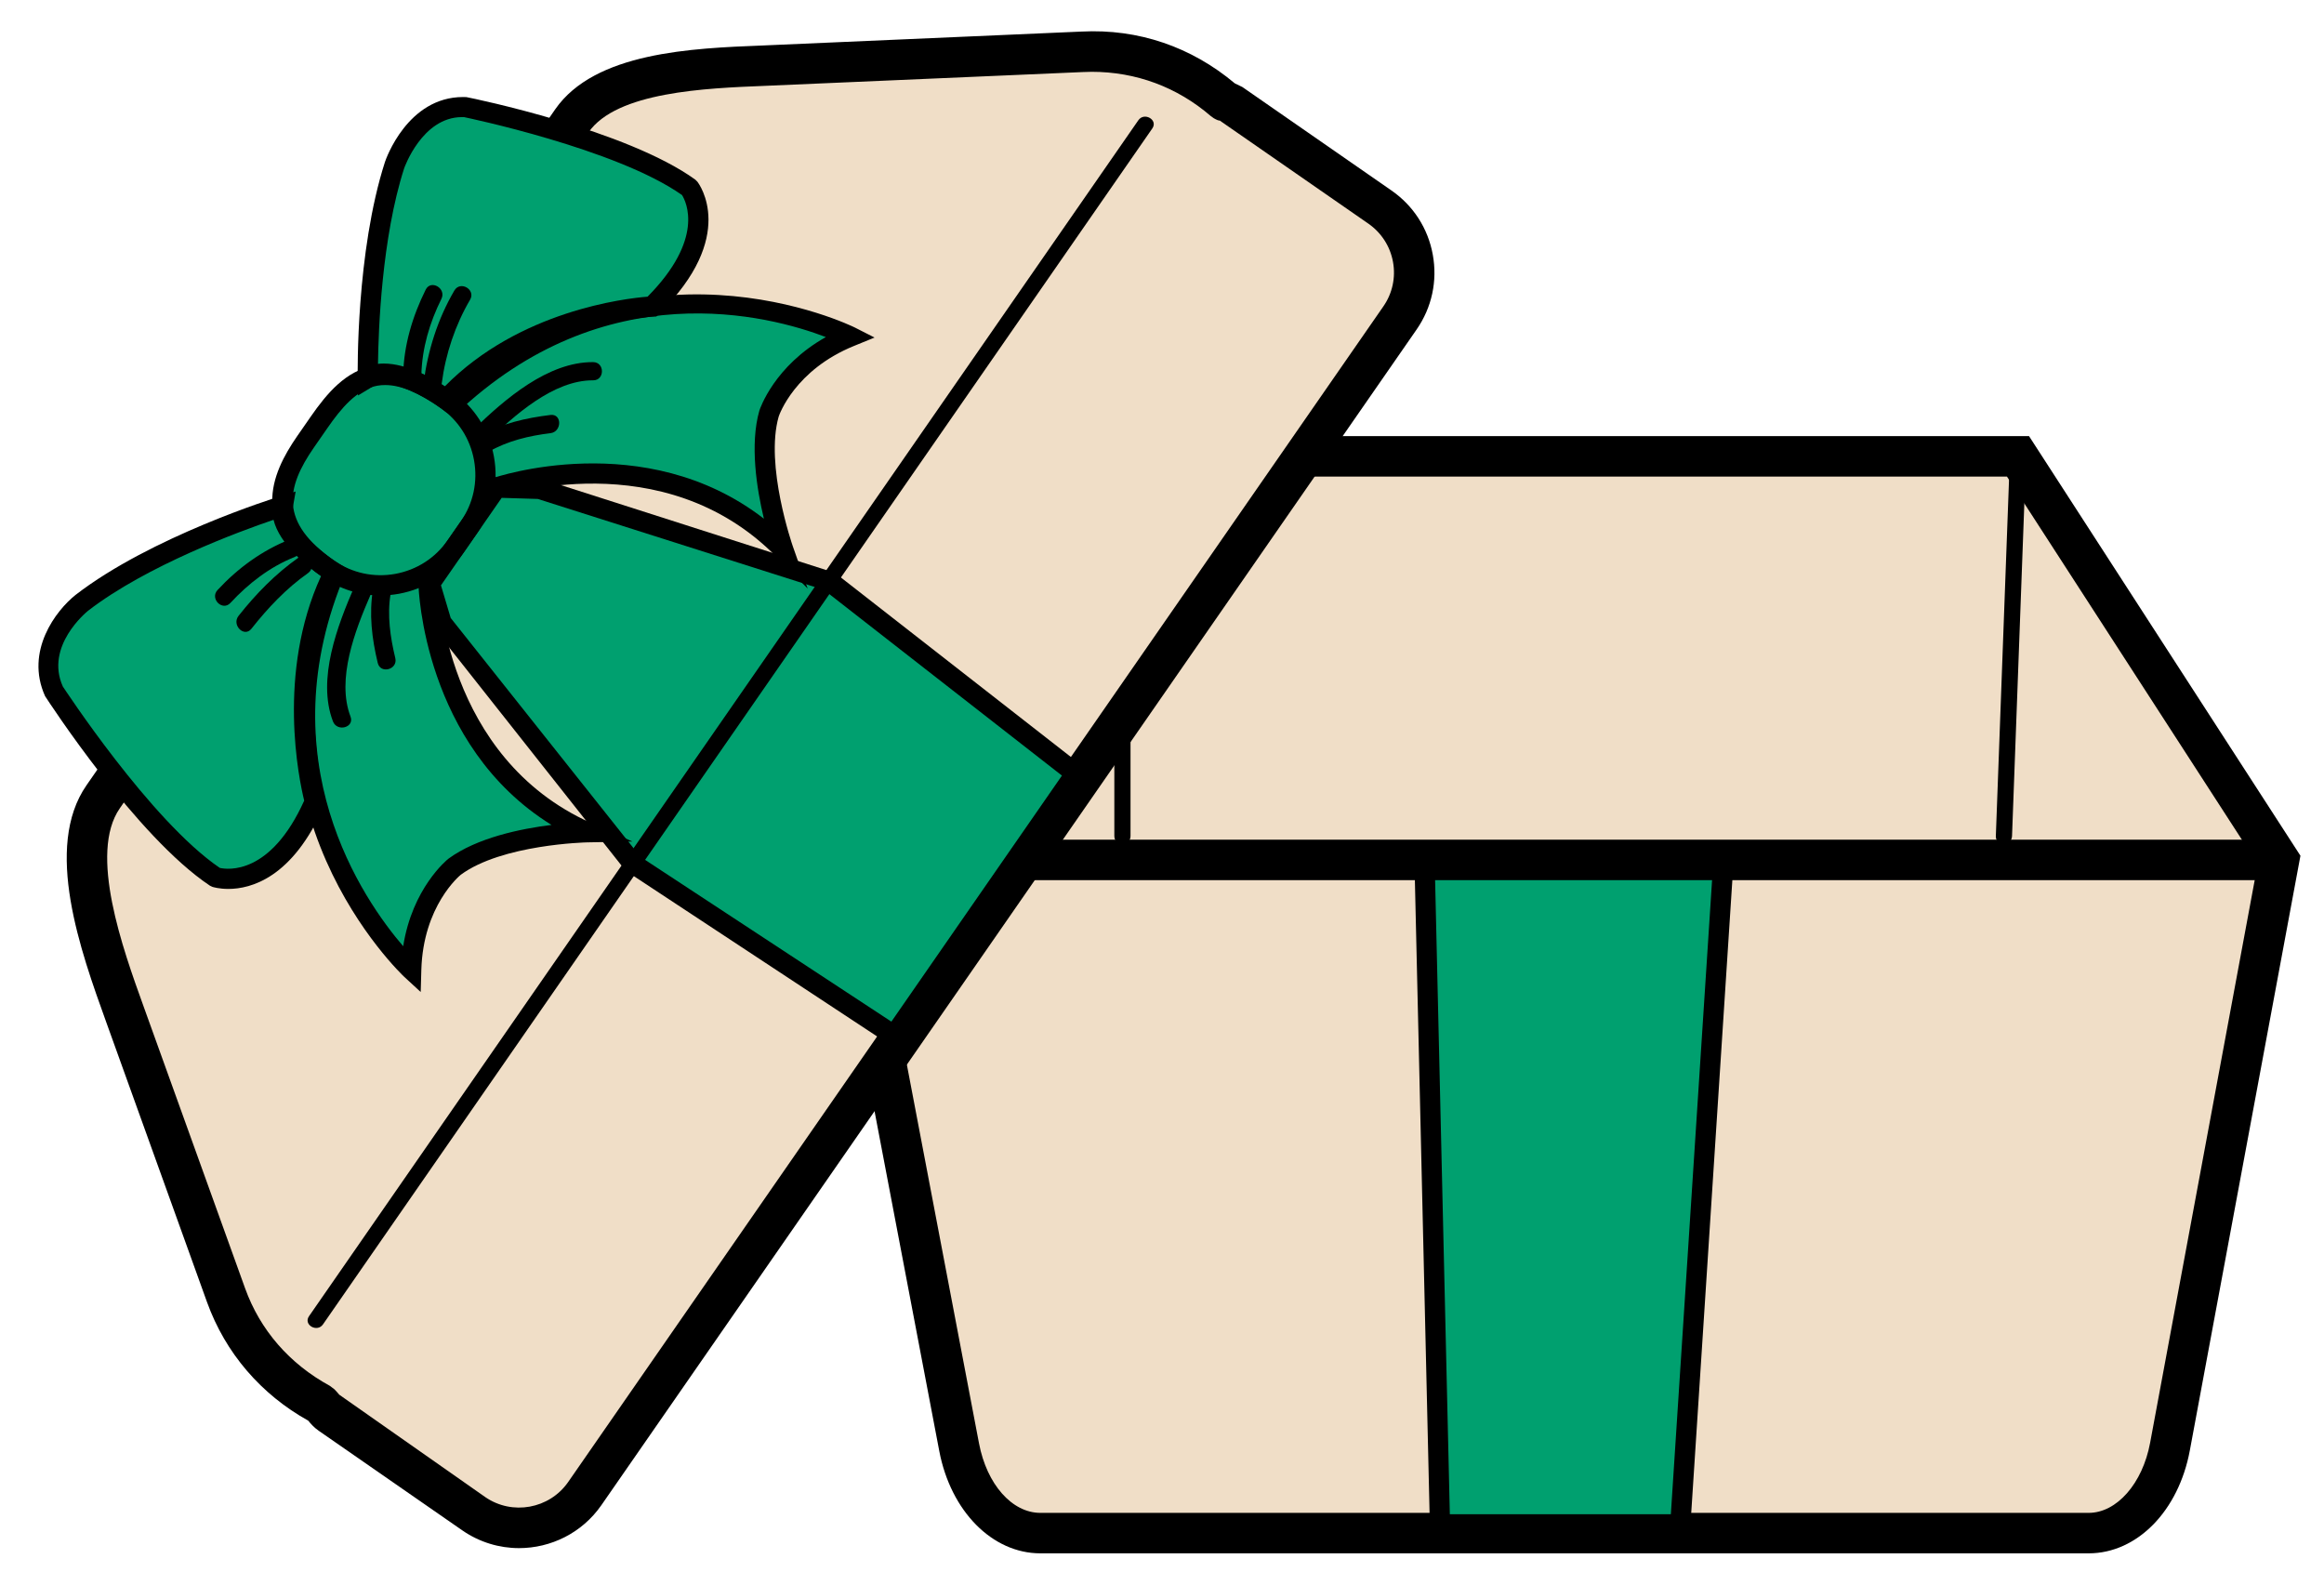 <?xml version="1.0" encoding="utf-8"?>
<!-- Generator: Adobe Illustrator 16.0.0, SVG Export Plug-In . SVG Version: 6.00 Build 0)  -->
<!DOCTYPE svg PUBLIC "-//W3C//DTD SVG 1.1//EN" "http://www.w3.org/Graphics/SVG/1.1/DTD/svg11.dtd">
<svg version="1.1" id="Layer_1" xmlns="http://www.w3.org/2000/svg" xmlns:xlink="http://www.w3.org/1999/xlink" x="0px" y="0px"
	 width="311.81px" height="212.6px" viewBox="0 0 311.81 212.6" enable-background="new 0 0 311.81 212.6" xml:space="preserve">
<g>
	<g>
		<path fill="#F0DEC7" d="M270.752,61.225H144.461l-30.781,54.144l15.008,78.803c1.293,6.789,5.77,11.525,10.892,11.525H280.24
			c5.146,0,9.638-4.781,10.908-11.613l14.634-78.715L270.752,61.225z"/>
	</g>
	<path d="M280.239,208.406H139.58c-6.441,0-12.015-5.641-13.558-13.723l-15.196-79.787l32.053-56.385h129.354l36.416,56.299
		l-14.836,79.768C292.308,202.723,286.725,208.406,280.239,208.406z M116.531,115.85l14.825,77.816
		c1.045,5.482,4.428,9.311,8.224,9.311h140.659c3.765,0,7.228-3.945,8.24-9.395l14.433-77.646l-33.638-51.995H146.039
		L116.531,115.85z"/>
	<g>
		<path fill="#F0DEC7" d="M164.219,13.519c-4.953-4.277-11.494-6.897-19.029-6.567l-40.854,1.785
			c-8.578,0.376-22.714,0.42-27.606,7.475l-62.888,90.687c-5.064,7.301-0.057,20.922,2.953,29.282l13.539,37.605
			c2.438,6.768,7.115,11.523,12.619,14.539c0.469,0.463,0.797,1.025,1.356,1.412l19.256,13.354c4.854,3.367,11.52,2.16,14.886-2.695
			L187.834,42.663c3.367-4.855,2.16-11.52-2.694-14.886L165.174,13.93C164.877,13.725,164.528,13.691,164.219,13.519z"/>
	</g>
	<path d="M69.639,207.707c-2.636,0-5.292-0.775-7.62-2.387l-19.258-13.361c-0.647-0.445-1.087-0.965-1.41-1.357
		c-6.305-3.51-11.103-9.045-13.574-15.896L14.24,137.102c-3.42-9.49-8.432-23.395-2.631-31.75l62.886-90.691
		c5.323-7.666,18.335-8.186,27.837-8.558l42.742-1.866c7.693-0.402,14.787,2.068,20.599,6.946l1.023,0.498l19.989,13.871
		c2.943,2.036,4.916,5.101,5.552,8.621c0.642,3.531-0.127,7.084-2.169,10.032L80.683,201.949
		C78.079,205.691,73.891,207.707,69.639,207.707z M146.463,9.634c-0.382,0-0.77,0.011-1.156,0.032l-42.758,1.855
		c-7.889,0.318-19.814,0.796-23.59,6.236l-62.885,90.689c-4.205,6.057,0.408,18.867,3.166,26.512l13.648,37.9
		c2.014,5.59,5.943,10.117,11.367,13.076l0.604,0.455c0.239,0.234,0.45,0.488,0.657,0.732l19.598,13.744
		c3.605,2.48,8.59,1.59,11.108-2.016L185.604,41.109c1.214-1.75,1.675-3.87,1.294-5.97c-0.382-2.09-1.555-3.914-3.304-5.133
		l-19.968-13.85c-0.027,0.074-0.398-0.074-0.779-0.297l-0.398-0.287C157.938,11.681,152.428,9.634,146.463,9.634z"/>
	<g id="bow">
		<g>
			<g>
				<polygon fill="#00A06F" points="191.153,116.576 193.195,204.518 225.449,204.518 231.166,116.576 				"/>
			</g>
			<g>
				<path fill="#00A06F" d="M49.35,50.679c0,0-0.271-16.53,3.592-28.526c0,0,2.717-8.074,9.582-7.77c0,0,20.889,4.266,29.969,10.824
					c0,0,4.844,6.242-5.011,15.918c0,0-16.886,0.79-27.614,12.481C59.867,53.607,52.975,48.475,49.35,50.679z"/>
			</g>
			<g>
				<path fill="#00A06F" d="M66.617,65.41c0,0,22.48-7.902,38.463,8.283c0,0-3.921-11.117-1.896-18.229
					c0,0,2.207-6.776,10.888-10.311c0,0-28.728-14.581-53.941,9.501"/>
			</g>
			<g>
				<path fill="#00A06F" d="M57.51,78.543c0,0,0.479,23.823,21.24,33.119c0,0-11.785,0.225-17.736,4.613
					c0,0-5.574,4.441-5.84,13.811c0,0-23.727-21.793-10.011-53.849"/>
			</g>
			<g>
				<path fill="#00A06F" d="M37.945,67.893c0,0-16.952,5.252-26.963,12.985c0,0-6.693,5.317-3.796,11.781
					c0,0,12.013,18.551,21.733,25.03c0,0,7.812,2.535,13.328-10.15c0,0-4.553-16.523,2.559-30.721
					C44.807,76.818,37.214,72.102,37.945,67.893z"/>
			</g>
			<g>
				<polygon fill="#00A06F" points="119.957,138.926 84.989,115.969 59.246,83.544 57.682,78.296 66.617,65.41 72.388,65.594 
					111.193,77.932 144.328,103.78 				"/>
			</g>
			<g>
				<path fill="#00A06F" d="M62.959,70.686l-1.783,2.57c-3.846,5.547-11.531,6.938-17.078,3.092l0,0
					c-8.504-5.896-6.939-11.532-3.092-17.079l1.782-2.571c3.847-5.547,8.063-9.515,17.079-3.091l0,0
					C65.414,57.454,66.806,65.139,62.959,70.686z"/>
			</g>
		</g>
	</g>
	<g>
		<path fill="#D55431" d="M55.314,50.307c0,0,0.024-5.779,2.855-10.826"/>
		<path d="M56.535,50.307c0.083-3.58,1.105-7.016,2.689-10.21c0.696-1.404-1.41-2.644-2.109-1.233
			c-1.776,3.58-2.93,7.423-3.023,11.443C54.056,51.879,56.499,51.879,56.535,50.307L56.535,50.307z"/>
	</g>
	<g>
		<path fill="#D55431" d="M58.049,51.424c0,0,0.818-6.975,3.967-11.83"/>
		<path d="M59.27,51.424c0.508-3.933,1.803-7.801,3.801-11.213c0.796-1.36-1.314-2.592-2.109-1.233
			c-2.238,3.823-3.568,8.056-4.135,12.446C56.626,52.979,59.071,52.964,59.27,51.424L59.27,51.424z"/>
	</g>
	<g>
		<path d="M65.318,59.292c3.643-3.517,8.915-8.3,14.263-8.265c1.572,0.011,1.574-2.433,0-2.443c-6.086-0.04-11.833,4.966-15.99,8.98
			C62.457,58.659,64.187,60.385,65.318,59.292L65.318,59.292z"/>
	</g>
	<g>
		<path fill="#D55431" d="M64.975,59.543c0,0,3.703-2.25,8.887-2.649"/>
		<path d="M65.591,60.598c2.53-1.457,5.396-2.131,8.271-2.482c1.541-0.188,1.56-2.634,0-2.443c-3.309,0.404-6.586,1.136-9.504,2.816
			C62.995,59.273,64.225,61.385,65.591,60.598L65.591,60.598z"/>
	</g>
	<g>
		<path fill="#D55431" d="M39.188,73.56c0,0-5.403,2.049-9.138,6.47"/>
		<path d="M38.863,72.381c-3.73,1.488-6.957,3.851-9.677,6.784c-1.067,1.152,0.656,2.884,1.728,1.728
			c2.411-2.602,5.277-4.831,8.6-6.155C40.956,74.163,40.326,71.798,38.863,72.381L38.863,72.381z"/>
	</g>
	<g>
		<path fill="#D55431" d="M40.699,75.842c0,0-4.387,2.998-7.83,7.648"/>
		<path d="M40.082,74.788c-3.093,2.177-5.738,4.88-8.076,7.84c-0.965,1.22,0.752,2.961,1.727,1.728
			c2.206-2.791,4.66-5.401,7.583-7.458C42.592,75.999,41.372,73.879,40.082,74.788L40.082,74.788z"/>
	</g>
	<g>
		<path d="M47.568,78.658c-2.285,5.259-5.062,12.459-2.896,18.13c0.555,1.455,2.918,0.823,2.355-0.649
			c-1.91-5.005,0.612-11.556,2.65-16.247C50.299,78.463,48.193,77.217,47.568,78.658L47.568,78.658z"/>
	</g>
	<g>
		<path fill="#D55431" d="M51.226,79.37c0,0-0.81,4.258,0.634,9.252"/>
		<path d="M50.048,79.044c-0.554,3.336-0.152,6.642,0.634,9.901c0.367,1.528,2.725,0.881,2.355-0.649
			c-0.67-2.781-1.107-5.744-0.633-8.603C52.658,78.156,50.305,77.495,50.048,79.044L50.048,79.044z"/>
	</g>
	<g>
		<line fill="#D55431" x1="42.397" y1="177.139" x2="153.668" y2="16.682"/>
		<path d="M43.336,177.686c37.09-53.484,74.18-106.97,111.27-160.455c0.799-1.151-1.083-2.238-1.875-1.097
			C115.641,69.62,78.551,123.105,41.46,176.59C40.662,177.74,42.543,178.828,43.336,177.686L43.336,177.686z"/>
	</g>
	<g>
		<line fill="#FFFFFF" x1="305.782" y1="115.369" x2="137.415" y2="115.369"/>
		<rect x="137.417" y="112.658" width="168.363" height="5.43"/>
	</g>
	<path d="M51.043,79.89c-2.752,0-5.424-0.838-7.721-2.429c-9.926-6.883-7.046-13.754-3.43-18.972l1.781-2.566
		c2.2-3.171,4.756-6.203,8.505-6.851c3.106-0.52,6.49,0.604,10.478,3.437c2.964,2.046,4.963,5.164,5.615,8.759
		c0.652,3.596-0.133,7.211-2.201,10.191l-1.781,2.566c-2.063,2.979-5.175,4.983-8.77,5.642C52.691,79.816,51.865,79.89,51.043,79.89
		z M51.685,51.661c-0.355,0-0.705,0.021-1.039,0.085c-2.769,0.477-4.878,3.032-6.745,5.727l-1.781,2.566
		c-3.732,5.387-4.692,10.031,2.752,15.196c2.381,1.654,5.286,2.279,8.166,1.76c2.879-0.53,5.371-2.131,7.02-4.518l1.787-2.566
		c1.654-2.386,2.275-5.28,1.755-8.165c-0.52-2.874-2.12-5.366-4.507-7.021C56.202,52.668,53.769,51.661,51.685,51.661z"/>
	<path d="M30.635,119.264c-1.225,0-2.025-0.242-2.132-0.275l-0.334-0.158C18.322,112.266,6.547,94.164,6.048,93.4
		c-2.735-6.055,1.489-11.517,4.093-13.584c10.102-7.806,26.703-13.001,27.402-13.214l2.121-0.657l-0.381,2.185
		c-0.414,2.396,3.605,5.896,6.24,7.529l1.05,0.657l-0.552,1.104c-6.787,13.552-2.508,29.596-2.465,29.756l0.127,0.467l-0.191,0.434
		C39.271,117.791,33.656,119.264,30.635,119.264z M29.489,116.443c1.044,0.234,6.798,1.008,11.325-9.023
		c-0.694-2.832-3.717-17.095,2.26-30.128c-1.872-1.314-5.568-4.263-6.374-7.55c-4.47,1.517-16.988,6.108-24.889,12.205
		C11.594,82.127,6,86.698,8.429,92.106C8.444,92.106,20.146,110.08,29.489,116.443z"/>
	<path d="M120.317,140.781l-1.108-0.721l-35.281-23.246l-25.98-32.874l-1.75-5.875l9.724-14.03l6.883,0.266l39.221,12.556
		l34.147,26.649L120.317,140.781z M85.916,114.949l33.68,22.121l22.885-33.012l-31.93-24.91L72.156,66.942l-4.846-0.148
		l-8.145,11.739l1.305,4.38L85.916,114.949z"/>
	<path d="M56.446,133.094l-2.19-2.016c-0.244-0.223-24.273-22.82-10.339-55.367l2.491,1.061
		c-10.789,25.218,2.413,44.052,7.689,50.181c1.219-7.783,5.848-11.57,6.065-11.74c3.828-2.82,9.714-4.029,13.833-4.537
		c-17.2-10.648-17.836-31.878-17.842-32.101l2.715-0.063c0.006,0.233,0.732,23.097,20.44,31.909l5.536,2.482l-6.066,0.115
		c-0.117,0-11.432,0.266-16.962,4.35c-0.165,0.137-5.042,4.188-5.286,12.756L56.446,133.094z"/>
	<path d="M108.365,78.967l-4.252-4.316c-15.18-15.355-36.83-8.038-37.047-7.953l-0.901-2.566c0.223-0.074,20.323-6.925,36.326,5.462
		c-0.966-4.041-1.903-9.958-0.61-14.497c0.102-0.308,2.021-6.002,8.924-9.873c-7.545-2.884-29.629-8.802-49.735,10.414l-1.877-1.973
		c25.616-24.443,55.191-9.873,55.493-9.725l2.652,1.348l-2.752,1.124c-7.943,3.234-10.027,9.226-10.111,9.48
		c-1.867,6.554,1.845,17.243,1.882,17.359L108.365,78.967z"/>
	<path d="M60.041,55.436l-0.986-0.732c-1.606-1.188-6.691-4.22-8.998-2.873l-2.025,1.229l-0.037-2.364
		c-0.011-0.679-0.233-16.883,3.653-28.961c0.127-0.382,3.022-8.717,10.478-8.717c0.153,0,0.302,0,0.455,0.01
		c1.077,0.202,21.496,4.422,30.706,11.071l0.276,0.276c0.228,0.286,5.467,7.316-5.133,17.72l-0.366,0.371l-0.52,0.021
		C87.379,42.499,71.08,43.4,60.868,54.535L60.041,55.436z M51.51,48.776c3.075,0,6.484,1.951,8.176,3.055
		c10.006-10.159,24.227-11.793,27.195-12.025c7.668-7.742,5.191-12.726,4.624-13.638c-8.845-6.235-29.052-10.414-29.253-10.456
		c-0.09,0-0.18,0-0.266,0c-5.35,0-7.735,6.797-7.762,6.871c-3.002,9.322-3.452,21.645-3.51,26.236
		C50.975,48.787,51.239,48.776,51.51,48.776z"/>
	<path d="M151.682,112.176c0-16.02,0-2.041,0-18.062c0-1.396-2.172-1.399-2.172,0c0,16.021,0,2.042,0,18.062
		C149.51,113.574,151.682,113.576,151.682,112.176L151.682,112.176z"/>
	<path d="M269.953,112.176c0.628-16.983,1.256-33.966,1.885-50.951c0.052-1.397-2.12-1.396-2.172,0
		c-0.629,16.984-1.257,33.968-1.885,50.951C267.729,113.574,269.901,113.572,269.953,112.176L269.953,112.176z"/>
	<path d="M226.724,205.873h-34.853l-2.104-90.648h42.848L226.724,205.873z M194.523,203.158h29.655l5.54-85.219h-37.174
		L194.523,203.158z"/>
	<g>
		<line fill="#D55431" x1="268.867" y1="112.176" x2="270.752" y2="61.225"/>
	</g>
	<g>
		<line fill="#D55431" x1="150.596" y1="112.176" x2="150.596" y2="96.911"/>
	</g>
</g>
</svg>
